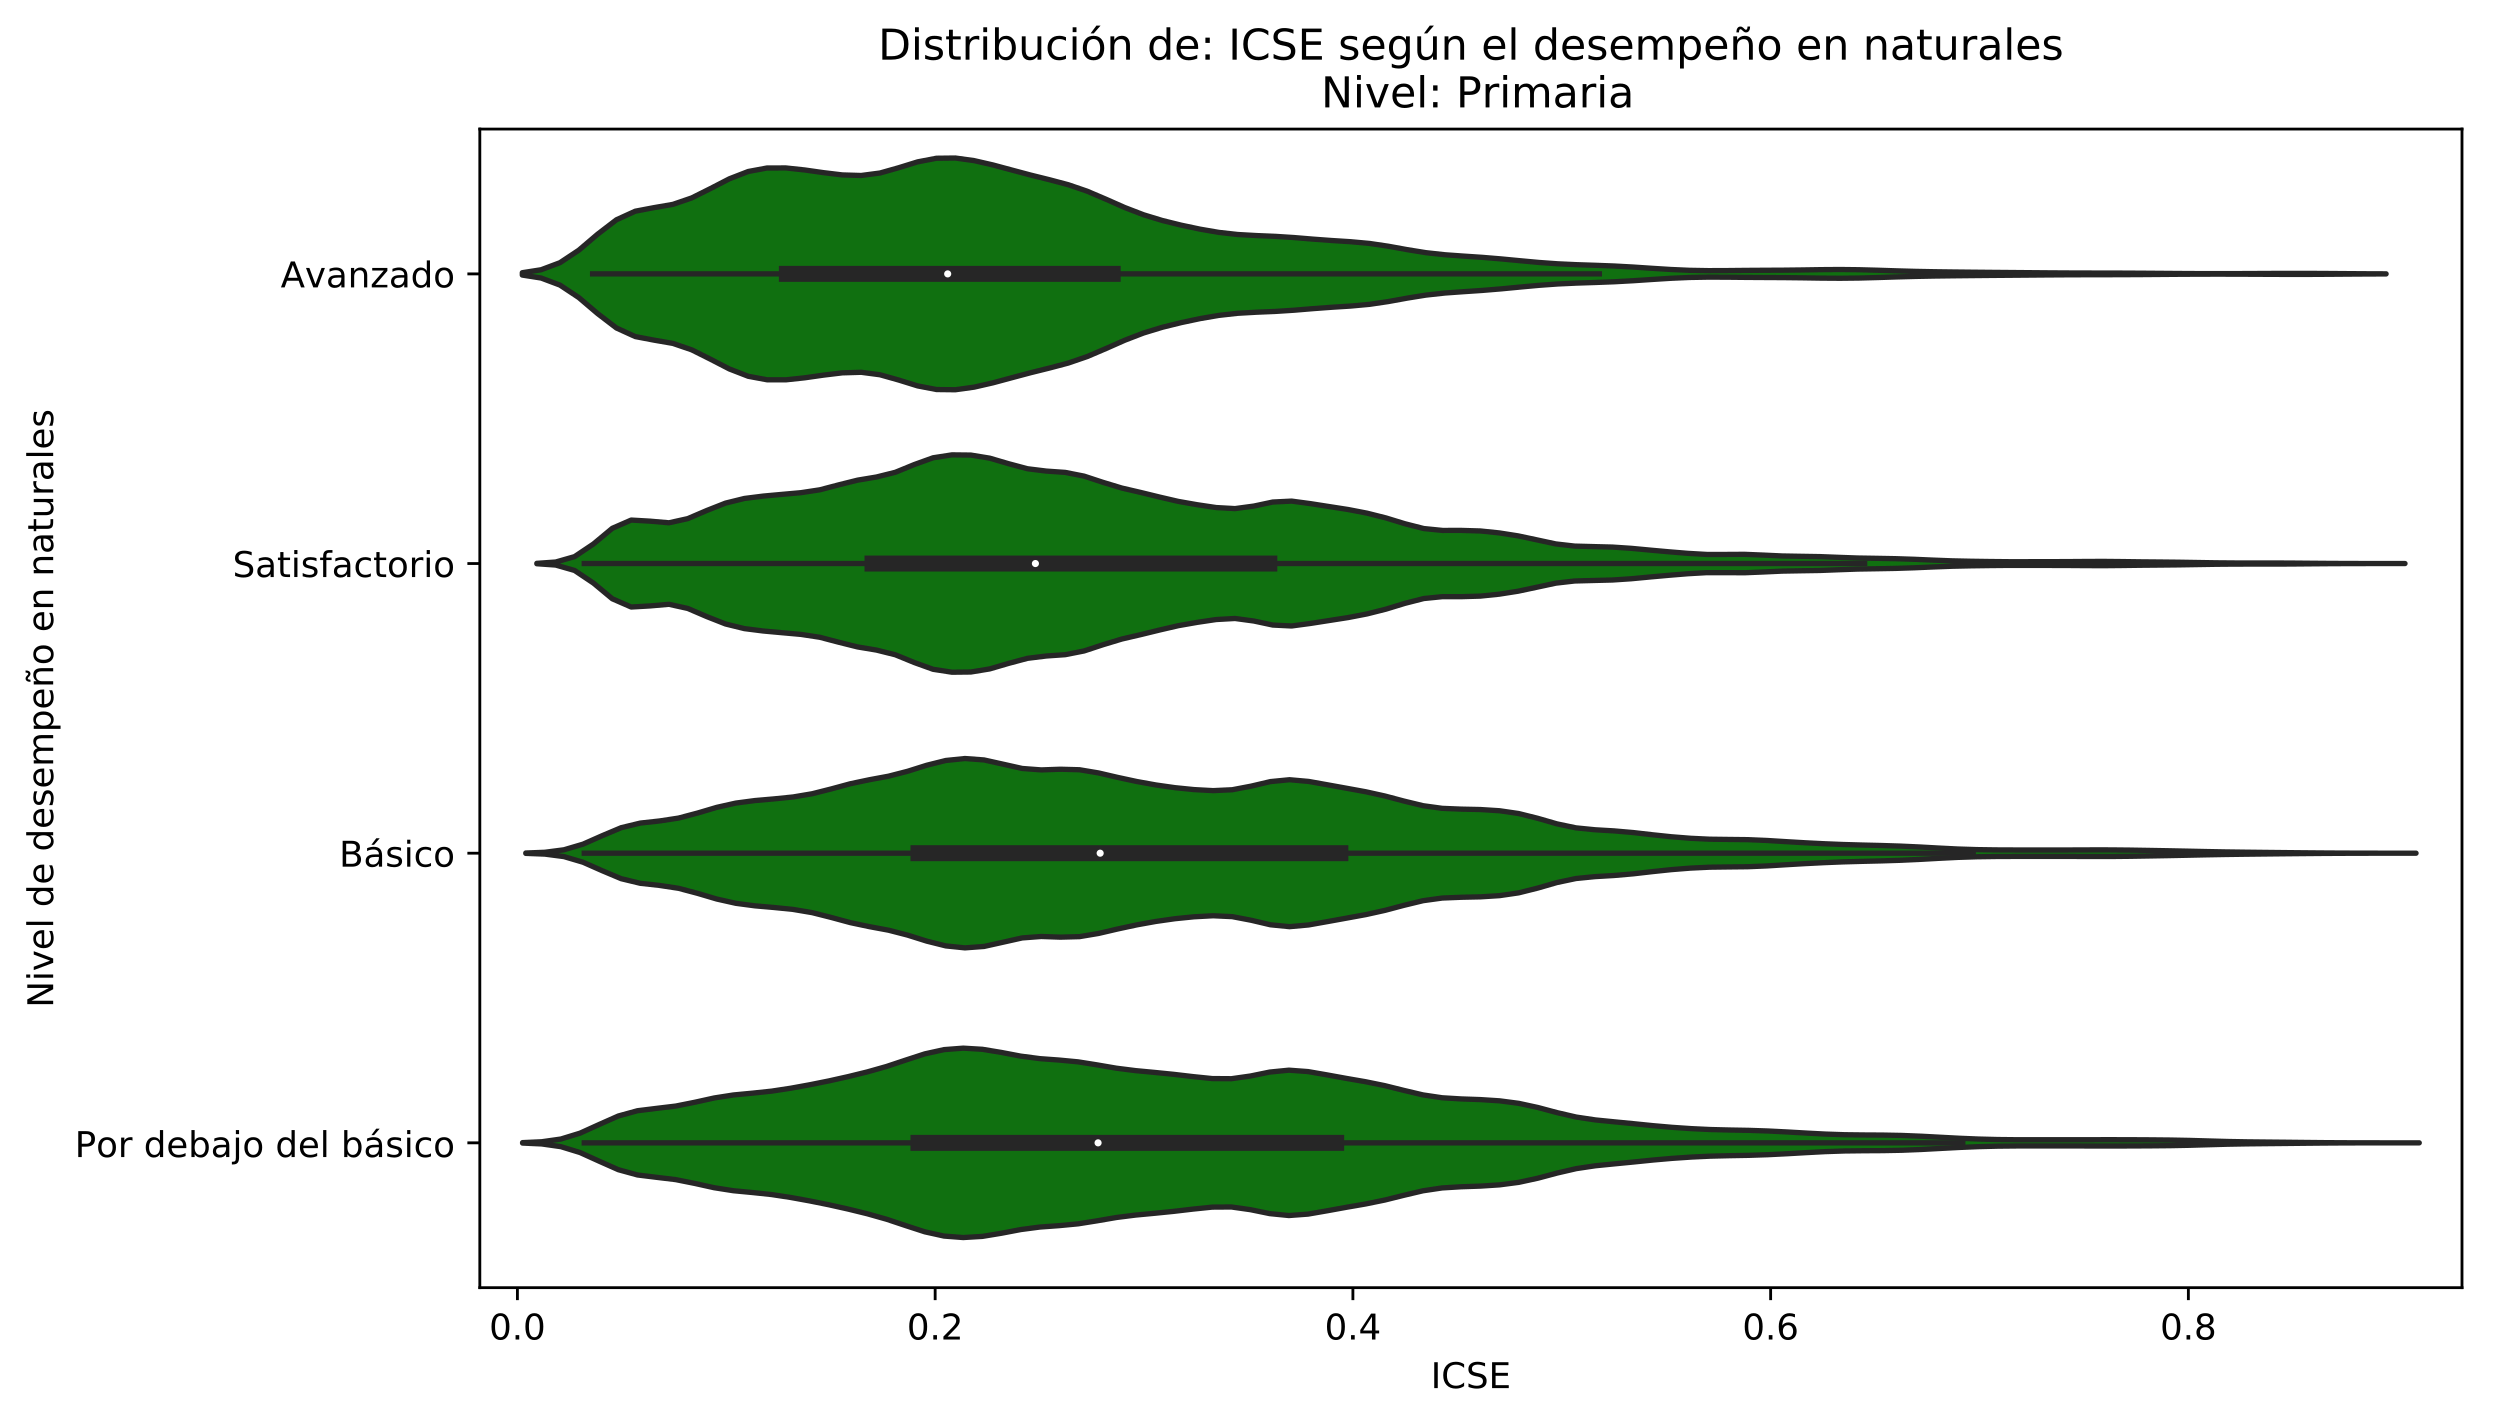 <?xml version="1.0" encoding="utf-8" standalone="no"?>
<!DOCTYPE svg PUBLIC "-//W3C//DTD SVG 1.1//EN"
  "http://www.w3.org/Graphics/SVG/1.1/DTD/svg11.dtd">
<!-- Created with matplotlib (https://matplotlib.org/) -->
<svg height="400.048pt" version="1.1" viewBox="0 0 703.773 400.048" width="703.773pt" xmlns="http://www.w3.org/2000/svg" xmlns:xlink="http://www.w3.org/1999/xlink">
 <defs>
  <style type="text/css">
*{stroke-linecap:butt;stroke-linejoin:round;}
  </style>
 </defs>
 <g id="figure_1">
  <g id="patch_1">
   <path d="M 0 400.048 
L 703.773 400.048 
L 703.773 0 
L 0 0 
z
" style="fill:#ffffff;"/>
  </g>
  <g id="axes_1">
   <g id="patch_2">
    <path d="M 135.073 362.491 
L 693.073 362.491 
L 693.073 36.331 
L 135.073 36.331 
z
" style="fill:#ffffff;"/>
   </g>
   <g id="PolyCollection_1">
    <defs>
     <path d="M 147.037 -322.611 
L 147.037 -323.282 
L 152.337 -324.114 
L 157.637 -326.1 
L 162.936 -329.612 
L 168.236 -334.121 
L 173.536 -338.178 
L 178.835 -340.593 
L 184.135 -341.602 
L 189.435 -342.518 
L 194.734 -344.332 
L 200.034 -346.981 
L 205.333 -349.716 
L 210.633 -351.77 
L 215.933 -352.756 
L 221.232 -352.768 
L 226.532 -352.201 
L 231.832 -351.445 
L 237.131 -350.804 
L 242.431 -350.647 
L 247.731 -351.345 
L 253.03 -352.841 
L 258.33 -354.483 
L 263.629 -355.5 
L 268.929 -355.562 
L 274.229 -354.828 
L 279.528 -353.612 
L 284.828 -352.184 
L 290.128 -350.768 
L 295.427 -349.454 
L 300.727 -348.047 
L 306.027 -346.23 
L 311.326 -343.971 
L 316.626 -341.626 
L 321.925 -339.587 
L 327.225 -337.97 
L 332.525 -336.66 
L 337.824 -335.538 
L 343.124 -334.627 
L 348.424 -334.034 
L 353.723 -333.734 
L 359.023 -333.513 
L 364.323 -333.171 
L 369.622 -332.73 
L 374.922 -332.339 
L 380.222 -332.003 
L 385.521 -331.518 
L 390.821 -330.734 
L 396.12 -329.772 
L 401.42 -328.917 
L 406.72 -328.335 
L 412.019 -327.955 
L 417.319 -327.599 
L 422.619 -327.159 
L 427.918 -326.653 
L 433.218 -326.167 
L 438.518 -325.786 
L 443.817 -325.538 
L 449.117 -325.365 
L 454.416 -325.165 
L 459.716 -324.874 
L 465.016 -324.52 
L 470.315 -324.187 
L 475.615 -323.953 
L 480.915 -323.859 
L 486.214 -323.878 
L 491.514 -323.932 
L 496.814 -323.966 
L 502.113 -323.993 
L 507.413 -324.056 
L 512.712 -324.14 
L 518.012 -324.178 
L 523.312 -324.118 
L 528.611 -323.974 
L 533.911 -323.802 
L 539.211 -323.656 
L 544.51 -323.555 
L 549.81 -323.485 
L 555.11 -323.428 
L 560.409 -323.378 
L 565.709 -323.334 
L 571.009 -323.289 
L 576.308 -323.244 
L 581.608 -323.209 
L 586.907 -323.191 
L 592.207 -323.182 
L 597.507 -323.169 
L 602.806 -323.141 
L 608.106 -323.101 
L 613.406 -323.061 
L 618.705 -323.032 
L 624.005 -323.021 
L 629.305 -323.029 
L 634.604 -323.052 
L 639.904 -323.077 
L 645.203 -323.092 
L 650.503 -323.085 
L 655.803 -323.054 
L 661.102 -323.014 
L 666.402 -322.979 
L 671.702 -322.959 
L 671.702 -322.934 
L 671.702 -322.934 
L 666.402 -322.913 
L 661.102 -322.879 
L 655.803 -322.838 
L 650.503 -322.808 
L 645.203 -322.8 
L 639.904 -322.815 
L 634.604 -322.841 
L 629.305 -322.863 
L 624.005 -322.871 
L 618.705 -322.86 
L 613.406 -322.832 
L 608.106 -322.791 
L 602.806 -322.751 
L 597.507 -322.724 
L 592.207 -322.71 
L 586.907 -322.702 
L 581.608 -322.683 
L 576.308 -322.648 
L 571.009 -322.603 
L 565.709 -322.559 
L 560.409 -322.515 
L 555.11 -322.465 
L 549.81 -322.408 
L 544.51 -322.338 
L 539.211 -322.236 
L 533.911 -322.09 
L 528.611 -321.919 
L 523.312 -321.775 
L 518.012 -321.715 
L 512.712 -321.752 
L 507.413 -321.837 
L 502.113 -321.899 
L 496.814 -321.927 
L 491.514 -321.96 
L 486.214 -322.015 
L 480.915 -322.034 
L 475.615 -321.94 
L 470.315 -321.706 
L 465.016 -321.372 
L 459.716 -321.019 
L 454.416 -320.727 
L 449.117 -320.527 
L 443.817 -320.355 
L 438.518 -320.106 
L 433.218 -319.725 
L 427.918 -319.239 
L 422.619 -318.733 
L 417.319 -318.294 
L 412.019 -317.938 
L 406.72 -317.557 
L 401.42 -316.975 
L 396.12 -316.121 
L 390.821 -315.158 
L 385.521 -314.374 
L 380.222 -313.89 
L 374.922 -313.553 
L 369.622 -313.163 
L 364.323 -312.722 
L 359.023 -312.38 
L 353.723 -312.158 
L 348.424 -311.858 
L 343.124 -311.265 
L 337.824 -310.355 
L 332.525 -309.232 
L 327.225 -307.922 
L 321.925 -306.306 
L 316.626 -304.267 
L 311.326 -301.922 
L 306.027 -299.663 
L 300.727 -297.845 
L 295.427 -296.439 
L 290.128 -295.124 
L 284.828 -293.709 
L 279.528 -292.281 
L 274.229 -291.065 
L 268.929 -290.33 
L 263.629 -290.393 
L 258.33 -291.41 
L 253.03 -293.052 
L 247.731 -294.547 
L 242.431 -295.245 
L 237.131 -295.089 
L 231.832 -294.448 
L 226.532 -293.691 
L 221.232 -293.124 
L 215.933 -293.137 
L 210.633 -294.123 
L 205.333 -296.177 
L 200.034 -298.912 
L 194.734 -301.56 
L 189.435 -303.374 
L 184.135 -304.29 
L 178.835 -305.3 
L 173.536 -307.714 
L 168.236 -311.771 
L 162.936 -316.28 
L 157.637 -319.792 
L 152.337 -321.779 
L 147.037 -322.611 
z
" id="m27c8eb0aaf" style="stroke:#262626;stroke-width:1.5;"/>
    </defs>
    <g clip-path="url(#p52ff410953)">
     <use style="fill:#107010;stroke:#262626;stroke-width:1.5;" x="0" xlink:href="#m27c8eb0aaf" y="400.048"/>
    </g>
   </g>
   <g id="PolyCollection_2">
    <defs>
     <path d="M 151.123 -241.348 
L 151.123 -241.464 
L 156.435 -241.834 
L 161.747 -243.352 
L 167.059 -246.91 
L 172.372 -251.327 
L 177.684 -253.645 
L 182.996 -253.339 
L 188.308 -252.877 
L 193.62 -254.05 
L 198.932 -256.328 
L 204.244 -258.419 
L 209.556 -259.727 
L 214.869 -260.398 
L 220.181 -260.881 
L 225.493 -261.358 
L 230.805 -262.165 
L 236.117 -263.561 
L 241.429 -264.886 
L 246.741 -265.769 
L 252.054 -267.094 
L 257.366 -269.268 
L 262.678 -271.179 
L 267.99 -272.001 
L 273.302 -271.94 
L 278.614 -271.071 
L 283.926 -269.511 
L 289.238 -268.091 
L 294.551 -267.434 
L 299.863 -267.063 
L 305.175 -266.016 
L 310.487 -264.267 
L 315.799 -262.658 
L 321.111 -261.422 
L 326.423 -260.124 
L 331.735 -258.892 
L 337.048 -257.96 
L 342.36 -257.168 
L 347.672 -256.872 
L 352.984 -257.589 
L 358.296 -258.722 
L 363.608 -258.981 
L 368.92 -258.269 
L 374.232 -257.437 
L 379.545 -256.608 
L 384.857 -255.582 
L 390.169 -254.242 
L 395.481 -252.614 
L 400.793 -251.258 
L 406.105 -250.725 
L 411.417 -250.732 
L 416.73 -250.575 
L 422.042 -250.029 
L 427.354 -249.196 
L 432.666 -248.066 
L 437.978 -246.926 
L 443.29 -246.318 
L 448.602 -246.175 
L 453.914 -246.04 
L 459.227 -245.688 
L 464.539 -245.187 
L 469.851 -244.71 
L 475.163 -244.275 
L 480.475 -243.968 
L 485.787 -243.968 
L 491.099 -243.999 
L 496.411 -243.785 
L 501.724 -243.539 
L 507.036 -243.443 
L 512.348 -243.355 
L 517.66 -243.15 
L 522.972 -242.961 
L 528.284 -242.873 
L 533.596 -242.774 
L 538.908 -242.601 
L 544.221 -242.371 
L 549.533 -242.166 
L 554.845 -242.052 
L 560.157 -241.975 
L 565.469 -241.925 
L 570.781 -241.924 
L 576.093 -241.938 
L 581.405 -241.947 
L 586.718 -241.986 
L 592.03 -242.01 
L 597.342 -241.959 
L 602.654 -241.888 
L 607.966 -241.841 
L 613.278 -241.784 
L 618.59 -241.697 
L 623.903 -241.611 
L 629.215 -241.567 
L 634.527 -241.563 
L 639.839 -241.564 
L 645.151 -241.54 
L 650.463 -241.491 
L 655.775 -241.448 
L 661.087 -241.424 
L 666.4 -241.413 
L 671.712 -241.409 
L 677.024 -241.407 
L 677.024 -241.406 
L 677.024 -241.406 
L 671.712 -241.404 
L 666.4 -241.399 
L 661.087 -241.389 
L 655.775 -241.365 
L 650.463 -241.321 
L 645.151 -241.273 
L 639.839 -241.248 
L 634.527 -241.25 
L 629.215 -241.246 
L 623.903 -241.201 
L 618.59 -241.115 
L 613.278 -241.028 
L 607.966 -240.972 
L 602.654 -240.925 
L 597.342 -240.854 
L 592.03 -240.802 
L 586.718 -240.826 
L 581.405 -240.865 
L 576.093 -240.875 
L 570.781 -240.888 
L 565.469 -240.888 
L 560.157 -240.837 
L 554.845 -240.761 
L 549.533 -240.646 
L 544.221 -240.442 
L 538.908 -240.211 
L 533.596 -240.039 
L 528.284 -239.94 
L 522.972 -239.852 
L 517.66 -239.663 
L 512.348 -239.457 
L 507.036 -239.37 
L 501.724 -239.273 
L 496.411 -239.028 
L 491.099 -238.813 
L 485.787 -238.845 
L 480.475 -238.844 
L 475.163 -238.538 
L 469.851 -238.103 
L 464.539 -237.626 
L 459.227 -237.124 
L 453.914 -236.772 
L 448.602 -236.637 
L 443.29 -236.495 
L 437.978 -235.886 
L 432.666 -234.747 
L 427.354 -233.617 
L 422.042 -232.783 
L 416.73 -232.238 
L 411.417 -232.081 
L 406.105 -232.087 
L 400.793 -231.555 
L 395.481 -230.198 
L 390.169 -228.57 
L 384.857 -227.231 
L 379.545 -226.205 
L 374.232 -225.375 
L 368.92 -224.544 
L 363.608 -223.831 
L 358.296 -224.09 
L 352.984 -225.223 
L 347.672 -225.94 
L 342.36 -225.644 
L 337.048 -224.853 
L 331.735 -223.92 
L 326.423 -222.689 
L 321.111 -221.391 
L 315.799 -220.155 
L 310.487 -218.546 
L 305.175 -216.797 
L 299.863 -215.749 
L 294.551 -215.379 
L 289.238 -214.721 
L 283.926 -213.302 
L 278.614 -211.742 
L 273.302 -210.872 
L 267.99 -210.812 
L 262.678 -211.633 
L 257.366 -213.545 
L 252.054 -215.719 
L 246.741 -217.044 
L 241.429 -217.927 
L 236.117 -219.252 
L 230.805 -220.647 
L 225.493 -221.455 
L 220.181 -221.931 
L 214.869 -222.415 
L 209.556 -223.086 
L 204.244 -224.393 
L 198.932 -226.484 
L 193.62 -228.763 
L 188.308 -229.935 
L 182.996 -229.474 
L 177.684 -229.167 
L 172.372 -231.486 
L 167.059 -235.903 
L 161.747 -239.46 
L 156.435 -240.979 
L 151.123 -241.348 
z
" id="m4b85454f0f" style="stroke:#262626;stroke-width:1.5;"/>
    </defs>
    <g clip-path="url(#p52ff410953)">
     <use style="fill:#107010;stroke:#262626;stroke-width:1.5;" x="0" xlink:href="#m4b85454f0f" y="400.048"/>
    </g>
   </g>
   <g id="PolyCollection_3">
    <defs>
     <path d="M 148.015 -159.816 
L 148.015 -159.916 
L 153.39 -160.126 
L 158.764 -160.826 
L 164.139 -162.413 
L 169.514 -164.789 
L 174.889 -167.051 
L 180.264 -168.347 
L 185.639 -168.936 
L 191.014 -169.752 
L 196.389 -171.176 
L 201.764 -172.768 
L 207.139 -173.973 
L 212.514 -174.685 
L 217.889 -175.153 
L 223.264 -175.695 
L 228.638 -176.602 
L 234.013 -177.96 
L 239.388 -179.417 
L 244.763 -180.55 
L 250.138 -181.546 
L 255.513 -182.932 
L 260.888 -184.624 
L 266.263 -185.967 
L 271.638 -186.517 
L 277.013 -186.118 
L 282.388 -184.922 
L 287.763 -183.717 
L 293.138 -183.312 
L 298.513 -183.501 
L 303.887 -183.357 
L 309.262 -182.457 
L 314.637 -181.204 
L 320.012 -180.047 
L 325.387 -179.077 
L 330.762 -178.311 
L 336.137 -177.769 
L 341.512 -177.479 
L 346.887 -177.728 
L 352.262 -178.755 
L 357.637 -180.021 
L 363.012 -180.548 
L 368.387 -180.068 
L 373.761 -179.11 
L 379.136 -178.135 
L 384.511 -177.152 
L 389.886 -175.96 
L 395.261 -174.531 
L 400.636 -173.231 
L 406.011 -172.491 
L 411.386 -172.271 
L 416.761 -172.155 
L 422.136 -171.815 
L 427.511 -171.032 
L 432.886 -169.687 
L 438.261 -168.131 
L 443.636 -166.998 
L 449.01 -166.461 
L 454.385 -166.144 
L 459.76 -165.676 
L 465.135 -165.059 
L 470.51 -164.494 
L 475.885 -164.066 
L 481.26 -163.807 
L 486.635 -163.736 
L 492.01 -163.677 
L 497.385 -163.45 
L 502.76 -163.118 
L 508.135 -162.803 
L 513.51 -162.53 
L 518.885 -162.312 
L 524.259 -162.161 
L 529.634 -162.032 
L 535.009 -161.862 
L 540.384 -161.616 
L 545.759 -161.315 
L 551.134 -161.045 
L 556.509 -160.874 
L 561.884 -160.796 
L 567.259 -160.773 
L 572.634 -160.77 
L 578.009 -160.768 
L 583.384 -160.775 
L 588.759 -160.796 
L 594.133 -160.794 
L 599.508 -160.739 
L 604.883 -160.65 
L 610.258 -160.554 
L 615.633 -160.445 
L 621.008 -160.33 
L 626.383 -160.231 
L 631.758 -160.158 
L 637.133 -160.097 
L 642.508 -160.038 
L 647.883 -159.984 
L 653.258 -159.937 
L 658.633 -159.903 
L 664.008 -159.884 
L 669.382 -159.874 
L 674.757 -159.869 
L 680.132 -159.867 
L 680.132 -159.865 
L 680.132 -159.865 
L 674.757 -159.863 
L 669.382 -159.859 
L 664.008 -159.849 
L 658.633 -159.829 
L 653.258 -159.796 
L 647.883 -159.749 
L 642.508 -159.695 
L 637.133 -159.636 
L 631.758 -159.574 
L 626.383 -159.501 
L 621.008 -159.403 
L 615.633 -159.287 
L 610.258 -159.179 
L 604.883 -159.082 
L 599.508 -158.994 
L 594.133 -158.938 
L 588.759 -158.937 
L 583.384 -158.958 
L 578.009 -158.964 
L 572.634 -158.962 
L 567.259 -158.959 
L 561.884 -158.936 
L 556.509 -158.859 
L 551.134 -158.688 
L 545.759 -158.417 
L 540.384 -158.117 
L 535.009 -157.871 
L 529.634 -157.701 
L 524.259 -157.571 
L 518.885 -157.42 
L 513.51 -157.203 
L 508.135 -156.93 
L 502.76 -156.614 
L 497.385 -156.282 
L 492.01 -156.056 
L 486.635 -155.996 
L 481.26 -155.925 
L 475.885 -155.667 
L 470.51 -155.239 
L 465.135 -154.674 
L 459.76 -154.057 
L 454.385 -153.589 
L 449.01 -153.271 
L 443.636 -152.735 
L 438.261 -151.601 
L 432.886 -150.046 
L 427.511 -148.701 
L 422.136 -147.917 
L 416.761 -147.578 
L 411.386 -147.461 
L 406.011 -147.241 
L 400.636 -146.502 
L 395.261 -145.201 
L 389.886 -143.772 
L 384.511 -142.581 
L 379.136 -141.598 
L 373.761 -140.622 
L 368.387 -139.664 
L 363.012 -139.184 
L 357.637 -139.712 
L 352.262 -140.977 
L 346.887 -142.004 
L 341.512 -142.254 
L 336.137 -141.963 
L 330.762 -141.421 
L 325.387 -140.655 
L 320.012 -139.686 
L 314.637 -138.529 
L 309.262 -137.276 
L 303.887 -136.376 
L 298.513 -136.231 
L 293.138 -136.421 
L 287.763 -136.016 
L 282.388 -134.811 
L 277.013 -133.614 
L 271.638 -133.215 
L 266.263 -133.766 
L 260.888 -135.109 
L 255.513 -136.801 
L 250.138 -138.187 
L 244.763 -139.182 
L 239.388 -140.316 
L 234.013 -141.773 
L 228.638 -143.13 
L 223.264 -144.037 
L 217.889 -144.579 
L 212.514 -145.047 
L 207.139 -145.759 
L 201.764 -146.965 
L 196.389 -148.557 
L 191.014 -149.981 
L 185.639 -150.797 
L 180.264 -151.386 
L 174.889 -152.682 
L 169.514 -154.943 
L 164.139 -157.319 
L 158.764 -158.906 
L 153.39 -159.607 
L 148.015 -159.816 
z
" id="m68f4445ec6" style="stroke:#262626;stroke-width:1.5;"/>
    </defs>
    <g clip-path="url(#p52ff410953)">
     <use style="fill:#107010;stroke:#262626;stroke-width:1.5;" x="0" xlink:href="#m68f4445ec6" y="400.048"/>
    </g>
   </g>
   <g id="PolyCollection_4">
    <defs>
     <path d="M 147.109 -78.262 
L 147.109 -78.391 
L 152.502 -78.636 
L 157.895 -79.401 
L 163.288 -81.055 
L 168.682 -83.497 
L 174.075 -85.887 
L 179.468 -87.371 
L 184.861 -88.037 
L 190.255 -88.686 
L 195.648 -89.763 
L 201.041 -90.958 
L 206.434 -91.802 
L 211.827 -92.315 
L 217.221 -92.884 
L 222.614 -93.707 
L 228.007 -94.69 
L 233.4 -95.773 
L 238.794 -96.979 
L 244.187 -98.304 
L 249.58 -99.832 
L 254.973 -101.629 
L 260.366 -103.38 
L 265.76 -104.57 
L 271.153 -104.983 
L 276.546 -104.661 
L 281.939 -103.769 
L 287.333 -102.74 
L 292.726 -102.031 
L 298.119 -101.636 
L 303.512 -101.125 
L 308.906 -100.265 
L 314.299 -99.338 
L 319.692 -98.656 
L 325.085 -98.148 
L 330.478 -97.605 
L 335.872 -96.971 
L 341.265 -96.419 
L 346.658 -96.381 
L 352.051 -97.148 
L 357.445 -98.252 
L 362.838 -98.786 
L 368.231 -98.387 
L 373.624 -97.449 
L 379.017 -96.468 
L 384.411 -95.535 
L 389.804 -94.435 
L 395.197 -93.092 
L 400.59 -91.82 
L 405.984 -91.016 
L 411.377 -90.688 
L 416.77 -90.501 
L 422.163 -90.153 
L 427.557 -89.446 
L 432.95 -88.273 
L 438.343 -86.831 
L 443.736 -85.583 
L 449.129 -84.776 
L 454.523 -84.239 
L 459.916 -83.714 
L 465.309 -83.167 
L 470.702 -82.696 
L 476.096 -82.33 
L 481.489 -82.073 
L 486.882 -81.94 
L 492.275 -81.843 
L 497.668 -81.664 
L 503.062 -81.393 
L 508.455 -81.082 
L 513.848 -80.797 
L 519.241 -80.613 
L 524.635 -80.547 
L 530.028 -80.515 
L 535.421 -80.411 
L 540.814 -80.194 
L 546.207 -79.905 
L 551.601 -79.62 
L 556.994 -79.396 
L 562.387 -79.258 
L 567.78 -79.202 
L 573.174 -79.195 
L 578.567 -79.196 
L 583.96 -79.2 
L 589.353 -79.211 
L 594.747 -79.216 
L 600.14 -79.202 
L 605.533 -79.172 
L 610.926 -79.118 
L 616.319 -79.013 
L 621.713 -78.859 
L 627.106 -78.71 
L 632.499 -78.613 
L 637.892 -78.555 
L 643.286 -78.502 
L 648.679 -78.442 
L 654.072 -78.388 
L 659.465 -78.353 
L 664.858 -78.336 
L 670.252 -78.33 
L 675.645 -78.327 
L 681.038 -78.327 
L 681.038 -78.326 
L 681.038 -78.326 
L 675.645 -78.325 
L 670.252 -78.323 
L 664.858 -78.316 
L 659.465 -78.3 
L 654.072 -78.264 
L 648.679 -78.211 
L 643.286 -78.151 
L 637.892 -78.098 
L 632.499 -78.04 
L 627.106 -77.943 
L 621.713 -77.794 
L 616.319 -77.64 
L 610.926 -77.534 
L 605.533 -77.481 
L 600.14 -77.451 
L 594.747 -77.437 
L 589.353 -77.442 
L 583.96 -77.453 
L 578.567 -77.456 
L 573.174 -77.458 
L 567.78 -77.45 
L 562.387 -77.395 
L 556.994 -77.256 
L 551.601 -77.032 
L 546.207 -76.747 
L 540.814 -76.458 
L 535.421 -76.242 
L 530.028 -76.138 
L 524.635 -76.105 
L 519.241 -76.039 
L 513.848 -75.856 
L 508.455 -75.57 
L 503.062 -75.259 
L 497.668 -74.989 
L 492.275 -74.81 
L 486.882 -74.712 
L 481.489 -74.579 
L 476.096 -74.322 
L 470.702 -73.956 
L 465.309 -73.486 
L 459.916 -72.938 
L 454.523 -72.414 
L 449.129 -71.877 
L 443.736 -71.069 
L 438.343 -69.822 
L 432.95 -68.38 
L 427.557 -67.206 
L 422.163 -66.5 
L 416.77 -66.151 
L 411.377 -65.965 
L 405.984 -65.636 
L 400.59 -64.832 
L 395.197 -63.561 
L 389.804 -62.218 
L 384.411 -61.118 
L 379.017 -60.184 
L 373.624 -59.203 
L 368.231 -58.266 
L 362.838 -57.866 
L 357.445 -58.401 
L 352.051 -59.505 
L 346.658 -60.271 
L 341.265 -60.234 
L 335.872 -59.681 
L 330.478 -59.047 
L 325.085 -58.504 
L 319.692 -57.996 
L 314.299 -57.315 
L 308.906 -56.387 
L 303.512 -55.528 
L 298.119 -55.016 
L 292.726 -54.622 
L 287.333 -53.913 
L 281.939 -52.883 
L 276.546 -51.992 
L 271.153 -51.669 
L 265.76 -52.083 
L 260.366 -53.273 
L 254.973 -55.023 
L 249.58 -56.821 
L 244.187 -58.349 
L 238.794 -59.673 
L 233.4 -60.879 
L 228.007 -61.963 
L 222.614 -62.946 
L 217.221 -63.768 
L 211.827 -64.338 
L 206.434 -64.851 
L 201.041 -65.694 
L 195.648 -66.889 
L 190.255 -67.967 
L 184.861 -68.616 
L 179.468 -69.282 
L 174.075 -70.765 
L 168.682 -73.155 
L 163.288 -75.598 
L 157.895 -77.252 
L 152.502 -78.017 
L 147.109 -78.262 
z
" id="mae69615833" style="stroke:#262626;stroke-width:1.5;"/>
    </defs>
    <g clip-path="url(#p52ff410953)">
     <use style="fill:#107010;stroke:#262626;stroke-width:1.5;" x="0" xlink:href="#mae69615833" y="400.048"/>
    </g>
   </g>
   <g id="matplotlib.axis_1">
    <g id="xtick_1">
     <g id="line2d_1">
      <defs>
       <path d="M 0 0 
L 0 3.5 
" id="ma3f36beea4" style="stroke:#000000;stroke-width:0.8;"/>
      </defs>
      <g>
       <use style="stroke:#000000;stroke-width:0.8;" x="145.657" xlink:href="#ma3f36beea4" y="362.491"/>
      </g>
     </g>
     <g id="text_1">
      <!-- 0.0 -->
      <defs>
       <path d="M 31.781 66.406 
Q 24.172 66.406 20.328 58.906 
Q 16.5 51.422 16.5 36.375 
Q 16.5 21.391 20.328 13.891 
Q 24.172 6.391 31.781 6.391 
Q 39.453 6.391 43.281 13.891 
Q 47.125 21.391 47.125 36.375 
Q 47.125 51.422 43.281 58.906 
Q 39.453 66.406 31.781 66.406 
z
M 31.781 74.219 
Q 44.047 74.219 50.516 64.516 
Q 56.984 54.828 56.984 36.375 
Q 56.984 17.969 50.516 8.266 
Q 44.047 -1.422 31.781 -1.422 
Q 19.531 -1.422 13.062 8.266 
Q 6.594 17.969 6.594 36.375 
Q 6.594 54.828 13.062 64.516 
Q 19.531 74.219 31.781 74.219 
z
" id="DejaVuSans-48"/>
       <path d="M 10.688 12.406 
L 21 12.406 
L 21 0 
L 10.688 0 
z
" id="DejaVuSans-46"/>
      </defs>
      <g transform="translate(137.706 377.09)scale(0.1 -0.1)">
       <use xlink:href="#DejaVuSans-48"/>
       <use x="63.623" xlink:href="#DejaVuSans-46"/>
       <use x="95.41" xlink:href="#DejaVuSans-48"/>
      </g>
     </g>
    </g>
    <g id="xtick_2">
     <g id="line2d_2">
      <g>
       <use style="stroke:#000000;stroke-width:0.8;" x="263.255" xlink:href="#ma3f36beea4" y="362.491"/>
      </g>
     </g>
     <g id="text_2">
      <!-- 0.2 -->
      <defs>
       <path d="M 19.188 8.297 
L 53.609 8.297 
L 53.609 0 
L 7.328 0 
L 7.328 8.297 
Q 12.938 14.109 22.625 23.891 
Q 32.328 33.688 34.812 36.531 
Q 39.547 41.844 41.422 45.531 
Q 43.312 49.219 43.312 52.781 
Q 43.312 58.594 39.234 62.25 
Q 35.156 65.922 28.609 65.922 
Q 23.969 65.922 18.812 64.312 
Q 13.672 62.703 7.812 59.422 
L 7.812 69.391 
Q 13.766 71.781 18.938 73 
Q 24.125 74.219 28.422 74.219 
Q 39.75 74.219 46.484 68.547 
Q 53.219 62.891 53.219 53.422 
Q 53.219 48.922 51.531 44.891 
Q 49.859 40.875 45.406 35.406 
Q 44.188 33.984 37.641 27.219 
Q 31.109 20.453 19.188 8.297 
z
" id="DejaVuSans-50"/>
      </defs>
      <g transform="translate(255.303 377.09)scale(0.1 -0.1)">
       <use xlink:href="#DejaVuSans-48"/>
       <use x="63.623" xlink:href="#DejaVuSans-46"/>
       <use x="95.41" xlink:href="#DejaVuSans-50"/>
      </g>
     </g>
    </g>
    <g id="xtick_3">
     <g id="line2d_3">
      <g>
       <use style="stroke:#000000;stroke-width:0.8;" x="380.852" xlink:href="#ma3f36beea4" y="362.491"/>
      </g>
     </g>
     <g id="text_3">
      <!-- 0.4 -->
      <defs>
       <path d="M 37.797 64.312 
L 12.891 25.391 
L 37.797 25.391 
z
M 35.203 72.906 
L 47.609 72.906 
L 47.609 25.391 
L 58.016 25.391 
L 58.016 17.188 
L 47.609 17.188 
L 47.609 0 
L 37.797 0 
L 37.797 17.188 
L 4.891 17.188 
L 4.891 26.703 
z
" id="DejaVuSans-52"/>
      </defs>
      <g transform="translate(372.901 377.09)scale(0.1 -0.1)">
       <use xlink:href="#DejaVuSans-48"/>
       <use x="63.623" xlink:href="#DejaVuSans-46"/>
       <use x="95.41" xlink:href="#DejaVuSans-52"/>
      </g>
     </g>
    </g>
    <g id="xtick_4">
     <g id="line2d_4">
      <g>
       <use style="stroke:#000000;stroke-width:0.8;" x="498.45" xlink:href="#ma3f36beea4" y="362.491"/>
      </g>
     </g>
     <g id="text_4">
      <!-- 0.6 -->
      <defs>
       <path d="M 33.016 40.375 
Q 26.375 40.375 22.484 35.828 
Q 18.609 31.297 18.609 23.391 
Q 18.609 15.531 22.484 10.953 
Q 26.375 6.391 33.016 6.391 
Q 39.656 6.391 43.531 10.953 
Q 47.406 15.531 47.406 23.391 
Q 47.406 31.297 43.531 35.828 
Q 39.656 40.375 33.016 40.375 
z
M 52.594 71.297 
L 52.594 62.312 
Q 48.875 64.062 45.094 64.984 
Q 41.312 65.922 37.594 65.922 
Q 27.828 65.922 22.672 59.328 
Q 17.531 52.734 16.797 39.406 
Q 19.672 43.656 24.016 45.922 
Q 28.375 48.188 33.594 48.188 
Q 44.578 48.188 50.953 41.516 
Q 57.328 34.859 57.328 23.391 
Q 57.328 12.156 50.688 5.359 
Q 44.047 -1.422 33.016 -1.422 
Q 20.359 -1.422 13.672 8.266 
Q 6.984 17.969 6.984 36.375 
Q 6.984 53.656 15.188 63.938 
Q 23.391 74.219 37.203 74.219 
Q 40.922 74.219 44.703 73.484 
Q 48.484 72.75 52.594 71.297 
z
" id="DejaVuSans-54"/>
      </defs>
      <g transform="translate(490.498 377.09)scale(0.1 -0.1)">
       <use xlink:href="#DejaVuSans-48"/>
       <use x="63.623" xlink:href="#DejaVuSans-46"/>
       <use x="95.41" xlink:href="#DejaVuSans-54"/>
      </g>
     </g>
    </g>
    <g id="xtick_5">
     <g id="line2d_5">
      <g>
       <use style="stroke:#000000;stroke-width:0.8;" x="616.047" xlink:href="#ma3f36beea4" y="362.491"/>
      </g>
     </g>
     <g id="text_5">
      <!-- 0.8 -->
      <defs>
       <path d="M 31.781 34.625 
Q 24.75 34.625 20.719 30.859 
Q 16.703 27.094 16.703 20.516 
Q 16.703 13.922 20.719 10.156 
Q 24.75 6.391 31.781 6.391 
Q 38.812 6.391 42.859 10.172 
Q 46.922 13.969 46.922 20.516 
Q 46.922 27.094 42.891 30.859 
Q 38.875 34.625 31.781 34.625 
z
M 21.922 38.812 
Q 15.578 40.375 12.031 44.719 
Q 8.5 49.078 8.5 55.328 
Q 8.5 64.062 14.719 69.141 
Q 20.953 74.219 31.781 74.219 
Q 42.672 74.219 48.875 69.141 
Q 55.078 64.062 55.078 55.328 
Q 55.078 49.078 51.531 44.719 
Q 48 40.375 41.703 38.812 
Q 48.828 37.156 52.797 32.312 
Q 56.781 27.484 56.781 20.516 
Q 56.781 9.906 50.312 4.234 
Q 43.844 -1.422 31.781 -1.422 
Q 19.734 -1.422 13.25 4.234 
Q 6.781 9.906 6.781 20.516 
Q 6.781 27.484 10.781 32.312 
Q 14.797 37.156 21.922 38.812 
z
M 18.312 54.391 
Q 18.312 48.734 21.844 45.562 
Q 25.391 42.391 31.781 42.391 
Q 38.141 42.391 41.719 45.562 
Q 45.312 48.734 45.312 54.391 
Q 45.312 60.062 41.719 63.234 
Q 38.141 66.406 31.781 66.406 
Q 25.391 66.406 21.844 63.234 
Q 18.312 60.062 18.312 54.391 
z
" id="DejaVuSans-56"/>
      </defs>
      <g transform="translate(608.096 377.09)scale(0.1 -0.1)">
       <use xlink:href="#DejaVuSans-48"/>
       <use x="63.623" xlink:href="#DejaVuSans-46"/>
       <use x="95.41" xlink:href="#DejaVuSans-56"/>
      </g>
     </g>
    </g>
    <g id="text_6">
     <!-- ICSE -->
     <defs>
      <path d="M 9.812 72.906 
L 19.672 72.906 
L 19.672 0 
L 9.812 0 
z
" id="DejaVuSans-73"/>
      <path d="M 64.406 67.281 
L 64.406 56.891 
Q 59.422 61.531 53.781 63.812 
Q 48.141 66.109 41.797 66.109 
Q 29.297 66.109 22.656 58.469 
Q 16.016 50.828 16.016 36.375 
Q 16.016 21.969 22.656 14.328 
Q 29.297 6.688 41.797 6.688 
Q 48.141 6.688 53.781 8.984 
Q 59.422 11.281 64.406 15.922 
L 64.406 5.609 
Q 59.234 2.094 53.438 0.328 
Q 47.656 -1.422 41.219 -1.422 
Q 24.656 -1.422 15.125 8.703 
Q 5.609 18.844 5.609 36.375 
Q 5.609 53.953 15.125 64.078 
Q 24.656 74.219 41.219 74.219 
Q 47.75 74.219 53.531 72.484 
Q 59.328 70.75 64.406 67.281 
z
" id="DejaVuSans-67"/>
      <path d="M 53.516 70.516 
L 53.516 60.891 
Q 47.906 63.578 42.922 64.891 
Q 37.938 66.219 33.297 66.219 
Q 25.25 66.219 20.875 63.094 
Q 16.5 59.969 16.5 54.203 
Q 16.5 49.359 19.406 46.891 
Q 22.312 44.438 30.422 42.922 
L 36.375 41.703 
Q 47.406 39.594 52.656 34.297 
Q 57.906 29 57.906 20.125 
Q 57.906 9.516 50.797 4.047 
Q 43.703 -1.422 29.984 -1.422 
Q 24.812 -1.422 18.969 -0.25 
Q 13.141 0.922 6.891 3.219 
L 6.891 13.375 
Q 12.891 10.016 18.656 8.297 
Q 24.422 6.594 29.984 6.594 
Q 38.422 6.594 43.016 9.906 
Q 47.609 13.234 47.609 19.391 
Q 47.609 24.75 44.312 27.781 
Q 41.016 30.812 33.5 32.328 
L 27.484 33.5 
Q 16.453 35.688 11.516 40.375 
Q 6.594 45.062 6.594 53.422 
Q 6.594 63.094 13.406 68.656 
Q 20.219 74.219 32.172 74.219 
Q 37.312 74.219 42.625 73.281 
Q 47.953 72.359 53.516 70.516 
z
" id="DejaVuSans-83"/>
      <path d="M 9.812 72.906 
L 55.906 72.906 
L 55.906 64.594 
L 19.672 64.594 
L 19.672 43.016 
L 54.391 43.016 
L 54.391 34.719 
L 19.672 34.719 
L 19.672 8.297 
L 56.781 8.297 
L 56.781 0 
L 9.812 0 
z
" id="DejaVuSans-69"/>
     </defs>
     <g transform="translate(402.773 390.768)scale(0.1 -0.1)">
      <use xlink:href="#DejaVuSans-73"/>
      <use x="29.492" xlink:href="#DejaVuSans-67"/>
      <use x="99.316" xlink:href="#DejaVuSans-83"/>
      <use x="162.793" xlink:href="#DejaVuSans-69"/>
     </g>
    </g>
   </g>
   <g id="matplotlib.axis_2">
    <g id="ytick_1">
     <g id="line2d_6">
      <defs>
       <path d="M 0 0 
L -3.5 0 
" id="mbcd57af62c" style="stroke:#000000;stroke-width:0.8;"/>
      </defs>
      <g>
       <use style="stroke:#000000;stroke-width:0.8;" x="135.073" xlink:href="#mbcd57af62c" y="77.102"/>
      </g>
     </g>
     <g id="text_7">
      <!-- Avanzado -->
      <defs>
       <path d="M 34.188 63.188 
L 20.797 26.906 
L 47.609 26.906 
z
M 28.609 72.906 
L 39.797 72.906 
L 67.578 0 
L 57.328 0 
L 50.688 18.703 
L 17.828 18.703 
L 11.188 0 
L 0.781 0 
z
" id="DejaVuSans-65"/>
       <path d="M 2.984 54.688 
L 12.5 54.688 
L 29.594 8.797 
L 46.688 54.688 
L 56.203 54.688 
L 35.688 0 
L 23.484 0 
z
" id="DejaVuSans-118"/>
       <path d="M 34.281 27.484 
Q 23.391 27.484 19.188 25 
Q 14.984 22.516 14.984 16.5 
Q 14.984 11.719 18.141 8.906 
Q 21.297 6.109 26.703 6.109 
Q 34.188 6.109 38.703 11.406 
Q 43.219 16.703 43.219 25.484 
L 43.219 27.484 
z
M 52.203 31.203 
L 52.203 0 
L 43.219 0 
L 43.219 8.297 
Q 40.141 3.328 35.547 0.953 
Q 30.953 -1.422 24.312 -1.422 
Q 15.922 -1.422 10.953 3.297 
Q 6 8.016 6 15.922 
Q 6 25.141 12.172 29.828 
Q 18.359 34.516 30.609 34.516 
L 43.219 34.516 
L 43.219 35.406 
Q 43.219 41.609 39.141 45 
Q 35.062 48.391 27.688 48.391 
Q 23 48.391 18.547 47.266 
Q 14.109 46.141 10.016 43.891 
L 10.016 52.203 
Q 14.938 54.109 19.578 55.047 
Q 24.219 56 28.609 56 
Q 40.484 56 46.344 49.844 
Q 52.203 43.703 52.203 31.203 
z
" id="DejaVuSans-97"/>
       <path d="M 54.891 33.016 
L 54.891 0 
L 45.906 0 
L 45.906 32.719 
Q 45.906 40.484 42.875 44.328 
Q 39.844 48.188 33.797 48.188 
Q 26.516 48.188 22.312 43.547 
Q 18.109 38.922 18.109 30.906 
L 18.109 0 
L 9.078 0 
L 9.078 54.688 
L 18.109 54.688 
L 18.109 46.188 
Q 21.344 51.125 25.703 53.562 
Q 30.078 56 35.797 56 
Q 45.219 56 50.047 50.172 
Q 54.891 44.344 54.891 33.016 
z
" id="DejaVuSans-110"/>
       <path d="M 5.516 54.688 
L 48.188 54.688 
L 48.188 46.484 
L 14.406 7.172 
L 48.188 7.172 
L 48.188 0 
L 4.297 0 
L 4.297 8.203 
L 38.094 47.516 
L 5.516 47.516 
z
" id="DejaVuSans-122"/>
       <path d="M 45.406 46.391 
L 45.406 75.984 
L 54.391 75.984 
L 54.391 0 
L 45.406 0 
L 45.406 8.203 
Q 42.578 3.328 38.25 0.953 
Q 33.938 -1.422 27.875 -1.422 
Q 17.969 -1.422 11.734 6.484 
Q 5.516 14.406 5.516 27.297 
Q 5.516 40.188 11.734 48.094 
Q 17.969 56 27.875 56 
Q 33.938 56 38.25 53.625 
Q 42.578 51.266 45.406 46.391 
z
M 14.797 27.297 
Q 14.797 17.391 18.875 11.75 
Q 22.953 6.109 30.078 6.109 
Q 37.203 6.109 41.297 11.75 
Q 45.406 17.391 45.406 27.297 
Q 45.406 37.203 41.297 42.844 
Q 37.203 48.484 30.078 48.484 
Q 22.953 48.484 18.875 42.844 
Q 14.797 37.203 14.797 27.297 
z
" id="DejaVuSans-100"/>
       <path d="M 30.609 48.391 
Q 23.391 48.391 19.188 42.75 
Q 14.984 37.109 14.984 27.297 
Q 14.984 17.484 19.156 11.844 
Q 23.344 6.203 30.609 6.203 
Q 37.797 6.203 41.984 11.859 
Q 46.188 17.531 46.188 27.297 
Q 46.188 37.016 41.984 42.703 
Q 37.797 48.391 30.609 48.391 
z
M 30.609 56 
Q 42.328 56 49.016 48.375 
Q 55.719 40.766 55.719 27.297 
Q 55.719 13.875 49.016 6.219 
Q 42.328 -1.422 30.609 -1.422 
Q 18.844 -1.422 12.172 6.219 
Q 5.516 13.875 5.516 27.297 
Q 5.516 40.766 12.172 48.375 
Q 18.844 56 30.609 56 
z
" id="DejaVuSans-111"/>
      </defs>
      <g transform="translate(79.013 80.901)scale(0.1 -0.1)">
       <use xlink:href="#DejaVuSans-65"/>
       <use x="68.33" xlink:href="#DejaVuSans-118"/>
       <use x="127.51" xlink:href="#DejaVuSans-97"/>
       <use x="188.789" xlink:href="#DejaVuSans-110"/>
       <use x="252.168" xlink:href="#DejaVuSans-122"/>
       <use x="304.658" xlink:href="#DejaVuSans-97"/>
       <use x="365.938" xlink:href="#DejaVuSans-100"/>
       <use x="429.414" xlink:href="#DejaVuSans-111"/>
      </g>
     </g>
    </g>
    <g id="ytick_2">
     <g id="line2d_7">
      <g>
       <use style="stroke:#000000;stroke-width:0.8;" x="135.073" xlink:href="#mbcd57af62c" y="158.642"/>
      </g>
     </g>
     <g id="text_8">
      <!-- Satisfactorio -->
      <defs>
       <path d="M 18.312 70.219 
L 18.312 54.688 
L 36.812 54.688 
L 36.812 47.703 
L 18.312 47.703 
L 18.312 18.016 
Q 18.312 11.328 20.141 9.422 
Q 21.969 7.516 27.594 7.516 
L 36.812 7.516 
L 36.812 0 
L 27.594 0 
Q 17.188 0 13.234 3.875 
Q 9.281 7.766 9.281 18.016 
L 9.281 47.703 
L 2.688 47.703 
L 2.688 54.688 
L 9.281 54.688 
L 9.281 70.219 
z
" id="DejaVuSans-116"/>
       <path d="M 9.422 54.688 
L 18.406 54.688 
L 18.406 0 
L 9.422 0 
z
M 9.422 75.984 
L 18.406 75.984 
L 18.406 64.594 
L 9.422 64.594 
z
" id="DejaVuSans-105"/>
       <path d="M 44.281 53.078 
L 44.281 44.578 
Q 40.484 46.531 36.375 47.5 
Q 32.281 48.484 27.875 48.484 
Q 21.188 48.484 17.844 46.438 
Q 14.5 44.391 14.5 40.281 
Q 14.5 37.156 16.891 35.375 
Q 19.281 33.594 26.516 31.984 
L 29.594 31.297 
Q 39.156 29.25 43.188 25.516 
Q 47.219 21.781 47.219 15.094 
Q 47.219 7.469 41.188 3.016 
Q 35.156 -1.422 24.609 -1.422 
Q 20.219 -1.422 15.453 -0.562 
Q 10.688 0.297 5.422 2 
L 5.422 11.281 
Q 10.406 8.688 15.234 7.391 
Q 20.062 6.109 24.812 6.109 
Q 31.156 6.109 34.562 8.281 
Q 37.984 10.453 37.984 14.406 
Q 37.984 18.062 35.516 20.016 
Q 33.062 21.969 24.703 23.781 
L 21.578 24.516 
Q 13.234 26.266 9.516 29.906 
Q 5.812 33.547 5.812 39.891 
Q 5.812 47.609 11.281 51.797 
Q 16.75 56 26.812 56 
Q 31.781 56 36.172 55.266 
Q 40.578 54.547 44.281 53.078 
z
" id="DejaVuSans-115"/>
       <path d="M 37.109 75.984 
L 37.109 68.5 
L 28.516 68.5 
Q 23.688 68.5 21.797 66.547 
Q 19.922 64.594 19.922 59.516 
L 19.922 54.688 
L 34.719 54.688 
L 34.719 47.703 
L 19.922 47.703 
L 19.922 0 
L 10.891 0 
L 10.891 47.703 
L 2.297 47.703 
L 2.297 54.688 
L 10.891 54.688 
L 10.891 58.5 
Q 10.891 67.625 15.141 71.797 
Q 19.391 75.984 28.609 75.984 
z
" id="DejaVuSans-102"/>
       <path d="M 48.781 52.594 
L 48.781 44.188 
Q 44.969 46.297 41.141 47.344 
Q 37.312 48.391 33.406 48.391 
Q 24.656 48.391 19.812 42.844 
Q 14.984 37.312 14.984 27.297 
Q 14.984 17.281 19.812 11.734 
Q 24.656 6.203 33.406 6.203 
Q 37.312 6.203 41.141 7.25 
Q 44.969 8.297 48.781 10.406 
L 48.781 2.094 
Q 45.016 0.344 40.984 -0.531 
Q 36.969 -1.422 32.422 -1.422 
Q 20.062 -1.422 12.781 6.344 
Q 5.516 14.109 5.516 27.297 
Q 5.516 40.672 12.859 48.328 
Q 20.219 56 33.016 56 
Q 37.156 56 41.109 55.141 
Q 45.062 54.297 48.781 52.594 
z
" id="DejaVuSans-99"/>
       <path d="M 41.109 46.297 
Q 39.594 47.172 37.812 47.578 
Q 36.031 48 33.891 48 
Q 26.266 48 22.188 43.047 
Q 18.109 38.094 18.109 28.812 
L 18.109 0 
L 9.078 0 
L 9.078 54.688 
L 18.109 54.688 
L 18.109 46.188 
Q 20.953 51.172 25.484 53.578 
Q 30.031 56 36.531 56 
Q 37.453 56 38.578 55.875 
Q 39.703 55.766 41.062 55.516 
z
" id="DejaVuSans-114"/>
      </defs>
      <g transform="translate(65.495 162.441)scale(0.1 -0.1)">
       <use xlink:href="#DejaVuSans-83"/>
       <use x="63.477" xlink:href="#DejaVuSans-97"/>
       <use x="124.756" xlink:href="#DejaVuSans-116"/>
       <use x="163.965" xlink:href="#DejaVuSans-105"/>
       <use x="191.748" xlink:href="#DejaVuSans-115"/>
       <use x="243.848" xlink:href="#DejaVuSans-102"/>
       <use x="279.053" xlink:href="#DejaVuSans-97"/>
       <use x="340.332" xlink:href="#DejaVuSans-99"/>
       <use x="395.312" xlink:href="#DejaVuSans-116"/>
       <use x="434.521" xlink:href="#DejaVuSans-111"/>
       <use x="495.703" xlink:href="#DejaVuSans-114"/>
       <use x="536.816" xlink:href="#DejaVuSans-105"/>
       <use x="564.6" xlink:href="#DejaVuSans-111"/>
      </g>
     </g>
    </g>
    <g id="ytick_3">
     <g id="line2d_8">
      <g>
       <use style="stroke:#000000;stroke-width:0.8;" x="135.073" xlink:href="#mbcd57af62c" y="240.181"/>
      </g>
     </g>
     <g id="text_9">
      <!-- Básico -->
      <defs>
       <path d="M 19.672 34.812 
L 19.672 8.109 
L 35.5 8.109 
Q 43.453 8.109 47.281 11.406 
Q 51.125 14.703 51.125 21.484 
Q 51.125 28.328 47.281 31.562 
Q 43.453 34.812 35.5 34.812 
z
M 19.672 64.797 
L 19.672 42.828 
L 34.281 42.828 
Q 41.5 42.828 45.031 45.531 
Q 48.578 48.25 48.578 53.812 
Q 48.578 59.328 45.031 62.062 
Q 41.5 64.797 34.281 64.797 
z
M 9.812 72.906 
L 35.016 72.906 
Q 46.297 72.906 52.391 68.219 
Q 58.5 63.531 58.5 54.891 
Q 58.5 48.188 55.375 44.234 
Q 52.25 40.281 46.188 39.312 
Q 53.469 37.75 57.5 32.781 
Q 61.531 27.828 61.531 20.406 
Q 61.531 10.641 54.891 5.312 
Q 48.25 0 35.984 0 
L 9.812 0 
z
" id="DejaVuSans-66"/>
       <path d="M 34.281 27.484 
Q 23.391 27.484 19.188 25 
Q 14.984 22.516 14.984 16.5 
Q 14.984 11.719 18.141 8.906 
Q 21.297 6.109 26.703 6.109 
Q 34.188 6.109 38.703 11.406 
Q 43.219 16.703 43.219 25.484 
L 43.219 27.484 
z
M 52.203 31.203 
L 52.203 0 
L 43.219 0 
L 43.219 8.297 
Q 40.141 3.328 35.547 0.953 
Q 30.953 -1.422 24.312 -1.422 
Q 15.922 -1.422 10.953 3.297 
Q 6 8.016 6 15.922 
Q 6 25.141 12.172 29.828 
Q 18.359 34.516 30.609 34.516 
L 43.219 34.516 
L 43.219 35.406 
Q 43.219 41.609 39.141 45 
Q 35.062 48.391 27.688 48.391 
Q 23 48.391 18.547 47.266 
Q 14.109 46.141 10.016 43.891 
L 10.016 52.203 
Q 14.938 54.109 19.578 55.047 
Q 24.219 56 28.609 56 
Q 40.484 56 46.344 49.844 
Q 52.203 43.703 52.203 31.203 
z
M 35.797 79.984 
L 45.516 79.984 
L 29.594 61.625 
L 22.125 61.625 
z
" id="DejaVuSans-225"/>
      </defs>
      <g transform="translate(95.48 243.981)scale(0.1 -0.1)">
       <use xlink:href="#DejaVuSans-66"/>
       <use x="68.604" xlink:href="#DejaVuSans-225"/>
       <use x="129.883" xlink:href="#DejaVuSans-115"/>
       <use x="181.982" xlink:href="#DejaVuSans-105"/>
       <use x="209.766" xlink:href="#DejaVuSans-99"/>
       <use x="264.746" xlink:href="#DejaVuSans-111"/>
      </g>
     </g>
    </g>
    <g id="ytick_4">
     <g id="line2d_9">
      <g>
       <use style="stroke:#000000;stroke-width:0.8;" x="135.073" xlink:href="#mbcd57af62c" y="321.721"/>
      </g>
     </g>
     <g id="text_10">
      <!-- Por debajo del básico -->
      <defs>
       <path d="M 19.672 64.797 
L 19.672 37.406 
L 32.078 37.406 
Q 38.969 37.406 42.719 40.969 
Q 46.484 44.531 46.484 51.125 
Q 46.484 57.672 42.719 61.234 
Q 38.969 64.797 32.078 64.797 
z
M 9.812 72.906 
L 32.078 72.906 
Q 44.344 72.906 50.609 67.359 
Q 56.891 61.812 56.891 51.125 
Q 56.891 40.328 50.609 34.812 
Q 44.344 29.297 32.078 29.297 
L 19.672 29.297 
L 19.672 0 
L 9.812 0 
z
" id="DejaVuSans-80"/>
       <path id="DejaVuSans-32"/>
       <path d="M 56.203 29.594 
L 56.203 25.203 
L 14.891 25.203 
Q 15.484 15.922 20.484 11.062 
Q 25.484 6.203 34.422 6.203 
Q 39.594 6.203 44.453 7.469 
Q 49.312 8.734 54.109 11.281 
L 54.109 2.781 
Q 49.266 0.734 44.188 -0.344 
Q 39.109 -1.422 33.891 -1.422 
Q 20.797 -1.422 13.156 6.188 
Q 5.516 13.812 5.516 26.812 
Q 5.516 40.234 12.766 48.109 
Q 20.016 56 32.328 56 
Q 43.359 56 49.781 48.891 
Q 56.203 41.797 56.203 29.594 
z
M 47.219 32.234 
Q 47.125 39.594 43.094 43.984 
Q 39.062 48.391 32.422 48.391 
Q 24.906 48.391 20.391 44.141 
Q 15.875 39.891 15.188 32.172 
z
" id="DejaVuSans-101"/>
       <path d="M 48.688 27.297 
Q 48.688 37.203 44.609 42.844 
Q 40.531 48.484 33.406 48.484 
Q 26.266 48.484 22.188 42.844 
Q 18.109 37.203 18.109 27.297 
Q 18.109 17.391 22.188 11.75 
Q 26.266 6.109 33.406 6.109 
Q 40.531 6.109 44.609 11.75 
Q 48.688 17.391 48.688 27.297 
z
M 18.109 46.391 
Q 20.953 51.266 25.266 53.625 
Q 29.594 56 35.594 56 
Q 45.562 56 51.781 48.094 
Q 58.016 40.188 58.016 27.297 
Q 58.016 14.406 51.781 6.484 
Q 45.562 -1.422 35.594 -1.422 
Q 29.594 -1.422 25.266 0.953 
Q 20.953 3.328 18.109 8.203 
L 18.109 0 
L 9.078 0 
L 9.078 75.984 
L 18.109 75.984 
z
" id="DejaVuSans-98"/>
       <path d="M 9.422 54.688 
L 18.406 54.688 
L 18.406 -0.984 
Q 18.406 -11.422 14.422 -16.109 
Q 10.453 -20.797 1.609 -20.797 
L -1.812 -20.797 
L -1.812 -13.188 
L 0.594 -13.188 
Q 5.719 -13.188 7.562 -10.812 
Q 9.422 -8.453 9.422 -0.984 
z
M 9.422 75.984 
L 18.406 75.984 
L 18.406 64.594 
L 9.422 64.594 
z
" id="DejaVuSans-106"/>
       <path d="M 9.422 75.984 
L 18.406 75.984 
L 18.406 0 
L 9.422 0 
z
" id="DejaVuSans-108"/>
      </defs>
      <g transform="translate(21.048 325.721)scale(0.1 -0.1)">
       <use xlink:href="#DejaVuSans-80"/>
       <use x="60.256" xlink:href="#DejaVuSans-111"/>
       <use x="121.438" xlink:href="#DejaVuSans-114"/>
       <use x="162.551" xlink:href="#DejaVuSans-32"/>
       <use x="194.338" xlink:href="#DejaVuSans-100"/>
       <use x="257.814" xlink:href="#DejaVuSans-101"/>
       <use x="319.338" xlink:href="#DejaVuSans-98"/>
       <use x="382.814" xlink:href="#DejaVuSans-97"/>
       <use x="444.094" xlink:href="#DejaVuSans-106"/>
       <use x="471.877" xlink:href="#DejaVuSans-111"/>
       <use x="533.059" xlink:href="#DejaVuSans-32"/>
       <use x="564.846" xlink:href="#DejaVuSans-100"/>
       <use x="628.322" xlink:href="#DejaVuSans-101"/>
       <use x="689.846" xlink:href="#DejaVuSans-108"/>
       <use x="717.629" xlink:href="#DejaVuSans-32"/>
       <use x="749.416" xlink:href="#DejaVuSans-98"/>
       <use x="812.893" xlink:href="#DejaVuSans-225"/>
       <use x="874.172" xlink:href="#DejaVuSans-115"/>
       <use x="926.271" xlink:href="#DejaVuSans-105"/>
       <use x="954.055" xlink:href="#DejaVuSans-99"/>
       <use x="1009.035" xlink:href="#DejaVuSans-111"/>
      </g>
     </g>
    </g>
    <g id="text_11">
     <!-- Nivel de desempeño en naturales -->
     <defs>
      <path d="M 9.812 72.906 
L 23.094 72.906 
L 55.422 11.922 
L 55.422 72.906 
L 64.984 72.906 
L 64.984 0 
L 51.703 0 
L 19.391 60.984 
L 19.391 0 
L 9.812 0 
z
" id="DejaVuSans-78"/>
      <path d="M 52 44.188 
Q 55.375 50.25 60.062 53.125 
Q 64.75 56 71.094 56 
Q 79.641 56 84.281 50.016 
Q 88.922 44.047 88.922 33.016 
L 88.922 0 
L 79.891 0 
L 79.891 32.719 
Q 79.891 40.578 77.094 44.375 
Q 74.312 48.188 68.609 48.188 
Q 61.625 48.188 57.562 43.547 
Q 53.516 38.922 53.516 30.906 
L 53.516 0 
L 44.484 0 
L 44.484 32.719 
Q 44.484 40.625 41.703 44.406 
Q 38.922 48.188 33.109 48.188 
Q 26.219 48.188 22.156 43.531 
Q 18.109 38.875 18.109 30.906 
L 18.109 0 
L 9.078 0 
L 9.078 54.688 
L 18.109 54.688 
L 18.109 46.188 
Q 21.188 51.219 25.484 53.609 
Q 29.781 56 35.688 56 
Q 41.656 56 45.828 52.969 
Q 50 49.953 52 44.188 
z
" id="DejaVuSans-109"/>
      <path d="M 18.109 8.203 
L 18.109 -20.797 
L 9.078 -20.797 
L 9.078 54.688 
L 18.109 54.688 
L 18.109 46.391 
Q 20.953 51.266 25.266 53.625 
Q 29.594 56 35.594 56 
Q 45.562 56 51.781 48.094 
Q 58.016 40.188 58.016 27.297 
Q 58.016 14.406 51.781 6.484 
Q 45.562 -1.422 35.594 -1.422 
Q 29.594 -1.422 25.266 0.953 
Q 20.953 3.328 18.109 8.203 
z
M 48.688 27.297 
Q 48.688 37.203 44.609 42.844 
Q 40.531 48.484 33.406 48.484 
Q 26.266 48.484 22.188 42.844 
Q 18.109 37.203 18.109 27.297 
Q 18.109 17.391 22.188 11.75 
Q 26.266 6.109 33.406 6.109 
Q 40.531 6.109 44.609 11.75 
Q 48.688 17.391 48.688 27.297 
z
" id="DejaVuSans-112"/>
      <path d="M 54.891 33.016 
L 54.891 0 
L 45.906 0 
L 45.906 32.719 
Q 45.906 40.484 42.875 44.328 
Q 39.844 48.188 33.797 48.188 
Q 26.516 48.188 22.312 43.547 
Q 18.109 38.922 18.109 30.906 
L 18.109 0 
L 9.078 0 
L 9.078 54.688 
L 18.109 54.688 
L 18.109 46.188 
Q 21.344 51.125 25.703 53.562 
Q 30.078 56 35.797 56 
Q 45.219 56 50.047 50.172 
Q 54.891 44.344 54.891 33.016 
z
M 32.234 66.891 
L 29.438 69.578 
Q 28.375 70.562 27.562 71.016 
Q 26.766 71.484 26.125 71.484 
Q 24.266 71.484 23.391 69.703 
Q 22.516 67.922 22.406 63.922 
L 16.312 63.922 
Q 16.406 70.516 18.891 74.094 
Q 21.391 77.688 25.828 77.688 
Q 27.688 77.688 29.25 77 
Q 30.812 76.312 32.625 74.703 
L 35.406 72.016 
Q 36.469 71.047 37.281 70.578 
Q 38.094 70.125 38.719 70.125 
Q 40.578 70.125 41.453 71.906 
Q 42.328 73.688 42.438 77.688 
L 48.531 77.688 
Q 48.438 71.094 45.938 67.5 
Q 43.453 63.922 39.016 63.922 
Q 37.156 63.922 35.594 64.594 
Q 34.031 65.281 32.234 66.891 
z
" id="DejaVuSans-241"/>
      <path d="M 8.5 21.578 
L 8.5 54.688 
L 17.484 54.688 
L 17.484 21.922 
Q 17.484 14.156 20.5 10.266 
Q 23.531 6.391 29.594 6.391 
Q 36.859 6.391 41.078 11.031 
Q 45.312 15.672 45.312 23.688 
L 45.312 54.688 
L 54.297 54.688 
L 54.297 0 
L 45.312 0 
L 45.312 8.406 
Q 42.047 3.422 37.719 1 
Q 33.406 -1.422 27.688 -1.422 
Q 18.266 -1.422 13.375 4.438 
Q 8.5 10.297 8.5 21.578 
z
M 31.109 56 
z
" id="DejaVuSans-117"/>
     </defs>
     <g transform="translate(14.969 283.651)rotate(-90)scale(0.1 -0.1)">
      <use xlink:href="#DejaVuSans-78"/>
      <use x="74.805" xlink:href="#DejaVuSans-105"/>
      <use x="102.588" xlink:href="#DejaVuSans-118"/>
      <use x="161.768" xlink:href="#DejaVuSans-101"/>
      <use x="223.291" xlink:href="#DejaVuSans-108"/>
      <use x="251.074" xlink:href="#DejaVuSans-32"/>
      <use x="282.861" xlink:href="#DejaVuSans-100"/>
      <use x="346.338" xlink:href="#DejaVuSans-101"/>
      <use x="407.861" xlink:href="#DejaVuSans-32"/>
      <use x="439.648" xlink:href="#DejaVuSans-100"/>
      <use x="503.125" xlink:href="#DejaVuSans-101"/>
      <use x="564.648" xlink:href="#DejaVuSans-115"/>
      <use x="616.748" xlink:href="#DejaVuSans-101"/>
      <use x="678.271" xlink:href="#DejaVuSans-109"/>
      <use x="775.684" xlink:href="#DejaVuSans-112"/>
      <use x="839.16" xlink:href="#DejaVuSans-101"/>
      <use x="900.684" xlink:href="#DejaVuSans-241"/>
      <use x="964.062" xlink:href="#DejaVuSans-111"/>
      <use x="1025.244" xlink:href="#DejaVuSans-32"/>
      <use x="1057.031" xlink:href="#DejaVuSans-101"/>
      <use x="1118.555" xlink:href="#DejaVuSans-110"/>
      <use x="1181.934" xlink:href="#DejaVuSans-32"/>
      <use x="1213.721" xlink:href="#DejaVuSans-110"/>
      <use x="1277.1" xlink:href="#DejaVuSans-97"/>
      <use x="1338.379" xlink:href="#DejaVuSans-116"/>
      <use x="1377.588" xlink:href="#DejaVuSans-117"/>
      <use x="1440.967" xlink:href="#DejaVuSans-114"/>
      <use x="1482.08" xlink:href="#DejaVuSans-97"/>
      <use x="1543.359" xlink:href="#DejaVuSans-108"/>
      <use x="1571.143" xlink:href="#DejaVuSans-101"/>
      <use x="1632.666" xlink:href="#DejaVuSans-115"/>
     </g>
    </g>
   </g>
   <g id="line2d_10">
    <path clip-path="url(#p52ff410953)" d="M 166.825 77.102 
L 450.235 77.102 
" style="fill:none;stroke:#262626;stroke-linecap:square;stroke-width:1.5;"/>
   </g>
   <g id="line2d_11">
    <path clip-path="url(#p52ff410953)" d="M 221.508 77.102 
L 313.234 77.102 
" style="fill:none;stroke:#262626;stroke-linecap:square;stroke-width:4.5;"/>
   </g>
   <g id="line2d_12">
    <path clip-path="url(#p52ff410953)" d="M 164.473 158.642 
L 524.909 158.642 
" style="fill:none;stroke:#262626;stroke-linecap:square;stroke-width:1.5;"/>
   </g>
   <g id="line2d_13">
    <path clip-path="url(#p52ff410953)" d="M 245.615 158.642 
L 357.333 158.642 
" style="fill:none;stroke:#262626;stroke-linecap:square;stroke-width:4.5;"/>
   </g>
   <g id="line2d_14">
    <path clip-path="url(#p52ff410953)" d="M 164.473 240.181 
L 555.484 240.181 
" style="fill:none;stroke:#262626;stroke-linecap:square;stroke-width:1.5;"/>
   </g>
   <g id="line2d_15">
    <path clip-path="url(#p52ff410953)" d="M 258.551 240.181 
L 377.324 240.181 
" style="fill:none;stroke:#262626;stroke-linecap:square;stroke-width:4.5;"/>
   </g>
   <g id="line2d_16">
    <path clip-path="url(#p52ff410953)" d="M 164.473 321.721 
L 552.544 321.721 
" style="fill:none;stroke:#262626;stroke-linecap:square;stroke-width:1.5;"/>
   </g>
   <g id="line2d_17">
    <path clip-path="url(#p52ff410953)" d="M 258.551 321.721 
L 376.148 321.721 
" style="fill:none;stroke:#262626;stroke-linecap:square;stroke-width:4.5;"/>
   </g>
   <g id="patch_3">
    <path d="M 135.073 362.491 
L 135.073 36.331 
" style="fill:none;stroke:#000000;stroke-linecap:square;stroke-linejoin:miter;stroke-width:0.8;"/>
   </g>
   <g id="patch_4">
    <path d="M 693.073 362.491 
L 693.073 36.331 
" style="fill:none;stroke:#000000;stroke-linecap:square;stroke-linejoin:miter;stroke-width:0.8;"/>
   </g>
   <g id="patch_5">
    <path d="M 135.073 362.491 
L 693.073 362.491 
" style="fill:none;stroke:#000000;stroke-linecap:square;stroke-linejoin:miter;stroke-width:0.8;"/>
   </g>
   <g id="patch_6">
    <path d="M 135.073 36.331 
L 693.073 36.331 
" style="fill:none;stroke:#000000;stroke-linecap:square;stroke-linejoin:miter;stroke-width:0.8;"/>
   </g>
   <g id="PathCollection_1">
    <defs>
     <path d="M 0 1.5 
C 0.398 1.5 0.779 1.342 1.061 1.061 
C 1.342 0.779 1.5 0.398 1.5 0 
C 1.5 -0.398 1.342 -0.779 1.061 -1.061 
C 0.779 -1.342 0.398 -1.5 0 -1.5 
C -0.398 -1.5 -0.779 -1.342 -1.061 -1.061 
C -1.342 -0.779 -1.5 -0.398 -1.5 0 
C -1.5 0.398 -1.342 0.779 -1.061 1.061 
C -0.779 1.342 -0.398 1.5 0 1.5 
z
" id="mdfa3001ca6" style="stroke:#262626;"/>
    </defs>
    <g clip-path="url(#p52ff410953)">
     <use style="fill:#ffffff;stroke:#262626;" x="266.783" xlink:href="#mdfa3001ca6" y="77.102"/>
    </g>
   </g>
   <g id="PathCollection_2">
    <g clip-path="url(#p52ff410953)">
     <use style="fill:#ffffff;stroke:#262626;" x="291.478" xlink:href="#mdfa3001ca6" y="158.642"/>
    </g>
   </g>
   <g id="PathCollection_3">
    <g clip-path="url(#p52ff410953)">
     <use style="fill:#ffffff;stroke:#262626;" x="309.706" xlink:href="#mdfa3001ca6" y="240.181"/>
    </g>
   </g>
   <g id="PathCollection_4">
    <g clip-path="url(#p52ff410953)">
     <use style="fill:#ffffff;stroke:#262626;" x="309.118" xlink:href="#mdfa3001ca6" y="321.721"/>
    </g>
   </g>
   <g id="text_12">
    <!-- Distribución de: ICSE según el desempeño en naturales -->
    <defs>
     <path d="M 19.672 64.797 
L 19.672 8.109 
L 31.594 8.109 
Q 46.688 8.109 53.688 14.938 
Q 60.688 21.781 60.688 36.531 
Q 60.688 51.172 53.688 57.984 
Q 46.688 64.797 31.594 64.797 
z
M 9.812 72.906 
L 30.078 72.906 
Q 51.266 72.906 61.172 64.094 
Q 71.094 55.281 71.094 36.531 
Q 71.094 17.672 61.125 8.828 
Q 51.172 0 30.078 0 
L 9.812 0 
z
" id="DejaVuSans-68"/>
     <path d="M 30.609 48.391 
Q 23.391 48.391 19.188 42.75 
Q 14.984 37.109 14.984 27.297 
Q 14.984 17.484 19.156 11.844 
Q 23.344 6.203 30.609 6.203 
Q 37.797 6.203 41.984 11.859 
Q 46.188 17.531 46.188 27.297 
Q 46.188 37.016 41.984 42.703 
Q 37.797 48.391 30.609 48.391 
z
M 30.609 56 
Q 42.328 56 49.016 48.375 
Q 55.719 40.766 55.719 27.297 
Q 55.719 13.875 49.016 6.219 
Q 42.328 -1.422 30.609 -1.422 
Q 18.844 -1.422 12.172 6.219 
Q 5.516 13.875 5.516 27.297 
Q 5.516 40.766 12.172 48.375 
Q 18.844 56 30.609 56 
z
M 37.406 79.984 
L 47.125 79.984 
L 31.203 61.625 
L 23.734 61.625 
z
" id="DejaVuSans-243"/>
     <path d="M 11.719 12.406 
L 22.016 12.406 
L 22.016 0 
L 11.719 0 
z
M 11.719 51.703 
L 22.016 51.703 
L 22.016 39.312 
L 11.719 39.312 
z
" id="DejaVuSans-58"/>
     <path d="M 45.406 27.984 
Q 45.406 37.75 41.375 43.109 
Q 37.359 48.484 30.078 48.484 
Q 22.859 48.484 18.828 43.109 
Q 14.797 37.75 14.797 27.984 
Q 14.797 18.266 18.828 12.891 
Q 22.859 7.516 30.078 7.516 
Q 37.359 7.516 41.375 12.891 
Q 45.406 18.266 45.406 27.984 
z
M 54.391 6.781 
Q 54.391 -7.172 48.188 -13.984 
Q 42 -20.797 29.203 -20.797 
Q 24.469 -20.797 20.266 -20.094 
Q 16.062 -19.391 12.109 -17.922 
L 12.109 -9.188 
Q 16.062 -11.328 19.922 -12.344 
Q 23.781 -13.375 27.781 -13.375 
Q 36.625 -13.375 41.016 -8.766 
Q 45.406 -4.156 45.406 5.172 
L 45.406 9.625 
Q 42.625 4.781 38.281 2.391 
Q 33.938 0 27.875 0 
Q 17.828 0 11.672 7.656 
Q 5.516 15.328 5.516 27.984 
Q 5.516 40.672 11.672 48.328 
Q 17.828 56 27.875 56 
Q 33.938 56 38.281 53.609 
Q 42.625 51.219 45.406 46.391 
L 45.406 54.688 
L 54.391 54.688 
z
" id="DejaVuSans-103"/>
     <path d="M 8.5 21.578 
L 8.5 54.688 
L 17.484 54.688 
L 17.484 21.922 
Q 17.484 14.156 20.5 10.266 
Q 23.531 6.391 29.594 6.391 
Q 36.859 6.391 41.078 11.031 
Q 45.312 15.672 45.312 23.688 
L 45.312 54.688 
L 54.297 54.688 
L 54.297 0 
L 45.312 0 
L 45.312 8.406 
Q 42.047 3.422 37.719 1 
Q 33.406 -1.422 27.688 -1.422 
Q 18.266 -1.422 13.375 4.438 
Q 8.5 10.297 8.5 21.578 
z
M 31.109 56 
z
M 37.797 79.984 
L 47.516 79.984 
L 31.594 61.625 
L 24.125 61.625 
z
" id="DejaVuSans-250"/>
    </defs>
    <g transform="translate(247.21 16.798)scale(0.12 -0.12)">
     <use xlink:href="#DejaVuSans-68"/>
     <use x="77.002" xlink:href="#DejaVuSans-105"/>
     <use x="104.785" xlink:href="#DejaVuSans-115"/>
     <use x="156.885" xlink:href="#DejaVuSans-116"/>
     <use x="196.094" xlink:href="#DejaVuSans-114"/>
     <use x="237.207" xlink:href="#DejaVuSans-105"/>
     <use x="264.99" xlink:href="#DejaVuSans-98"/>
     <use x="328.467" xlink:href="#DejaVuSans-117"/>
     <use x="391.846" xlink:href="#DejaVuSans-99"/>
     <use x="446.826" xlink:href="#DejaVuSans-105"/>
     <use x="474.609" xlink:href="#DejaVuSans-243"/>
     <use x="535.791" xlink:href="#DejaVuSans-110"/>
     <use x="599.17" xlink:href="#DejaVuSans-32"/>
     <use x="630.957" xlink:href="#DejaVuSans-100"/>
     <use x="694.434" xlink:href="#DejaVuSans-101"/>
     <use x="755.957" xlink:href="#DejaVuSans-58"/>
     <use x="789.648" xlink:href="#DejaVuSans-32"/>
     <use x="821.436" xlink:href="#DejaVuSans-73"/>
     <use x="850.928" xlink:href="#DejaVuSans-67"/>
     <use x="920.752" xlink:href="#DejaVuSans-83"/>
     <use x="984.229" xlink:href="#DejaVuSans-69"/>
     <use x="1047.412" xlink:href="#DejaVuSans-32"/>
     <use x="1079.199" xlink:href="#DejaVuSans-115"/>
     <use x="1131.299" xlink:href="#DejaVuSans-101"/>
     <use x="1192.822" xlink:href="#DejaVuSans-103"/>
     <use x="1256.299" xlink:href="#DejaVuSans-250"/>
     <use x="1319.678" xlink:href="#DejaVuSans-110"/>
     <use x="1383.057" xlink:href="#DejaVuSans-32"/>
     <use x="1414.844" xlink:href="#DejaVuSans-101"/>
     <use x="1476.367" xlink:href="#DejaVuSans-108"/>
     <use x="1504.15" xlink:href="#DejaVuSans-32"/>
     <use x="1535.938" xlink:href="#DejaVuSans-100"/>
     <use x="1599.414" xlink:href="#DejaVuSans-101"/>
     <use x="1660.938" xlink:href="#DejaVuSans-115"/>
     <use x="1713.037" xlink:href="#DejaVuSans-101"/>
     <use x="1774.561" xlink:href="#DejaVuSans-109"/>
     <use x="1871.973" xlink:href="#DejaVuSans-112"/>
     <use x="1935.449" xlink:href="#DejaVuSans-101"/>
     <use x="1996.973" xlink:href="#DejaVuSans-241"/>
     <use x="2060.352" xlink:href="#DejaVuSans-111"/>
     <use x="2121.533" xlink:href="#DejaVuSans-32"/>
     <use x="2153.32" xlink:href="#DejaVuSans-101"/>
     <use x="2214.844" xlink:href="#DejaVuSans-110"/>
     <use x="2278.223" xlink:href="#DejaVuSans-32"/>
     <use x="2310.01" xlink:href="#DejaVuSans-110"/>
     <use x="2373.389" xlink:href="#DejaVuSans-97"/>
     <use x="2434.668" xlink:href="#DejaVuSans-116"/>
     <use x="2473.877" xlink:href="#DejaVuSans-117"/>
     <use x="2537.256" xlink:href="#DejaVuSans-114"/>
     <use x="2578.369" xlink:href="#DejaVuSans-97"/>
     <use x="2639.648" xlink:href="#DejaVuSans-108"/>
     <use x="2667.432" xlink:href="#DejaVuSans-101"/>
     <use x="2728.955" xlink:href="#DejaVuSans-115"/>
    </g>
    <!--  Nivel: Primaria -->
    <g transform="translate(368.091 30.235)scale(0.12 -0.12)">
     <use xlink:href="#DejaVuSans-32"/>
     <use x="31.787" xlink:href="#DejaVuSans-78"/>
     <use x="106.592" xlink:href="#DejaVuSans-105"/>
     <use x="134.375" xlink:href="#DejaVuSans-118"/>
     <use x="193.555" xlink:href="#DejaVuSans-101"/>
     <use x="255.078" xlink:href="#DejaVuSans-108"/>
     <use x="282.861" xlink:href="#DejaVuSans-58"/>
     <use x="316.553" xlink:href="#DejaVuSans-32"/>
     <use x="348.34" xlink:href="#DejaVuSans-80"/>
     <use x="408.627" xlink:href="#DejaVuSans-114"/>
     <use x="449.74" xlink:href="#DejaVuSans-105"/>
     <use x="477.523" xlink:href="#DejaVuSans-109"/>
     <use x="574.936" xlink:href="#DejaVuSans-97"/>
     <use x="636.215" xlink:href="#DejaVuSans-114"/>
     <use x="677.328" xlink:href="#DejaVuSans-105"/>
     <use x="705.111" xlink:href="#DejaVuSans-97"/>
    </g>
   </g>
  </g>
 </g>
 <defs>
  <clipPath id="p52ff410953">
   <rect height="326.16" width="558" x="135.073" y="36.331"/>
  </clipPath>
 </defs>
</svg>
